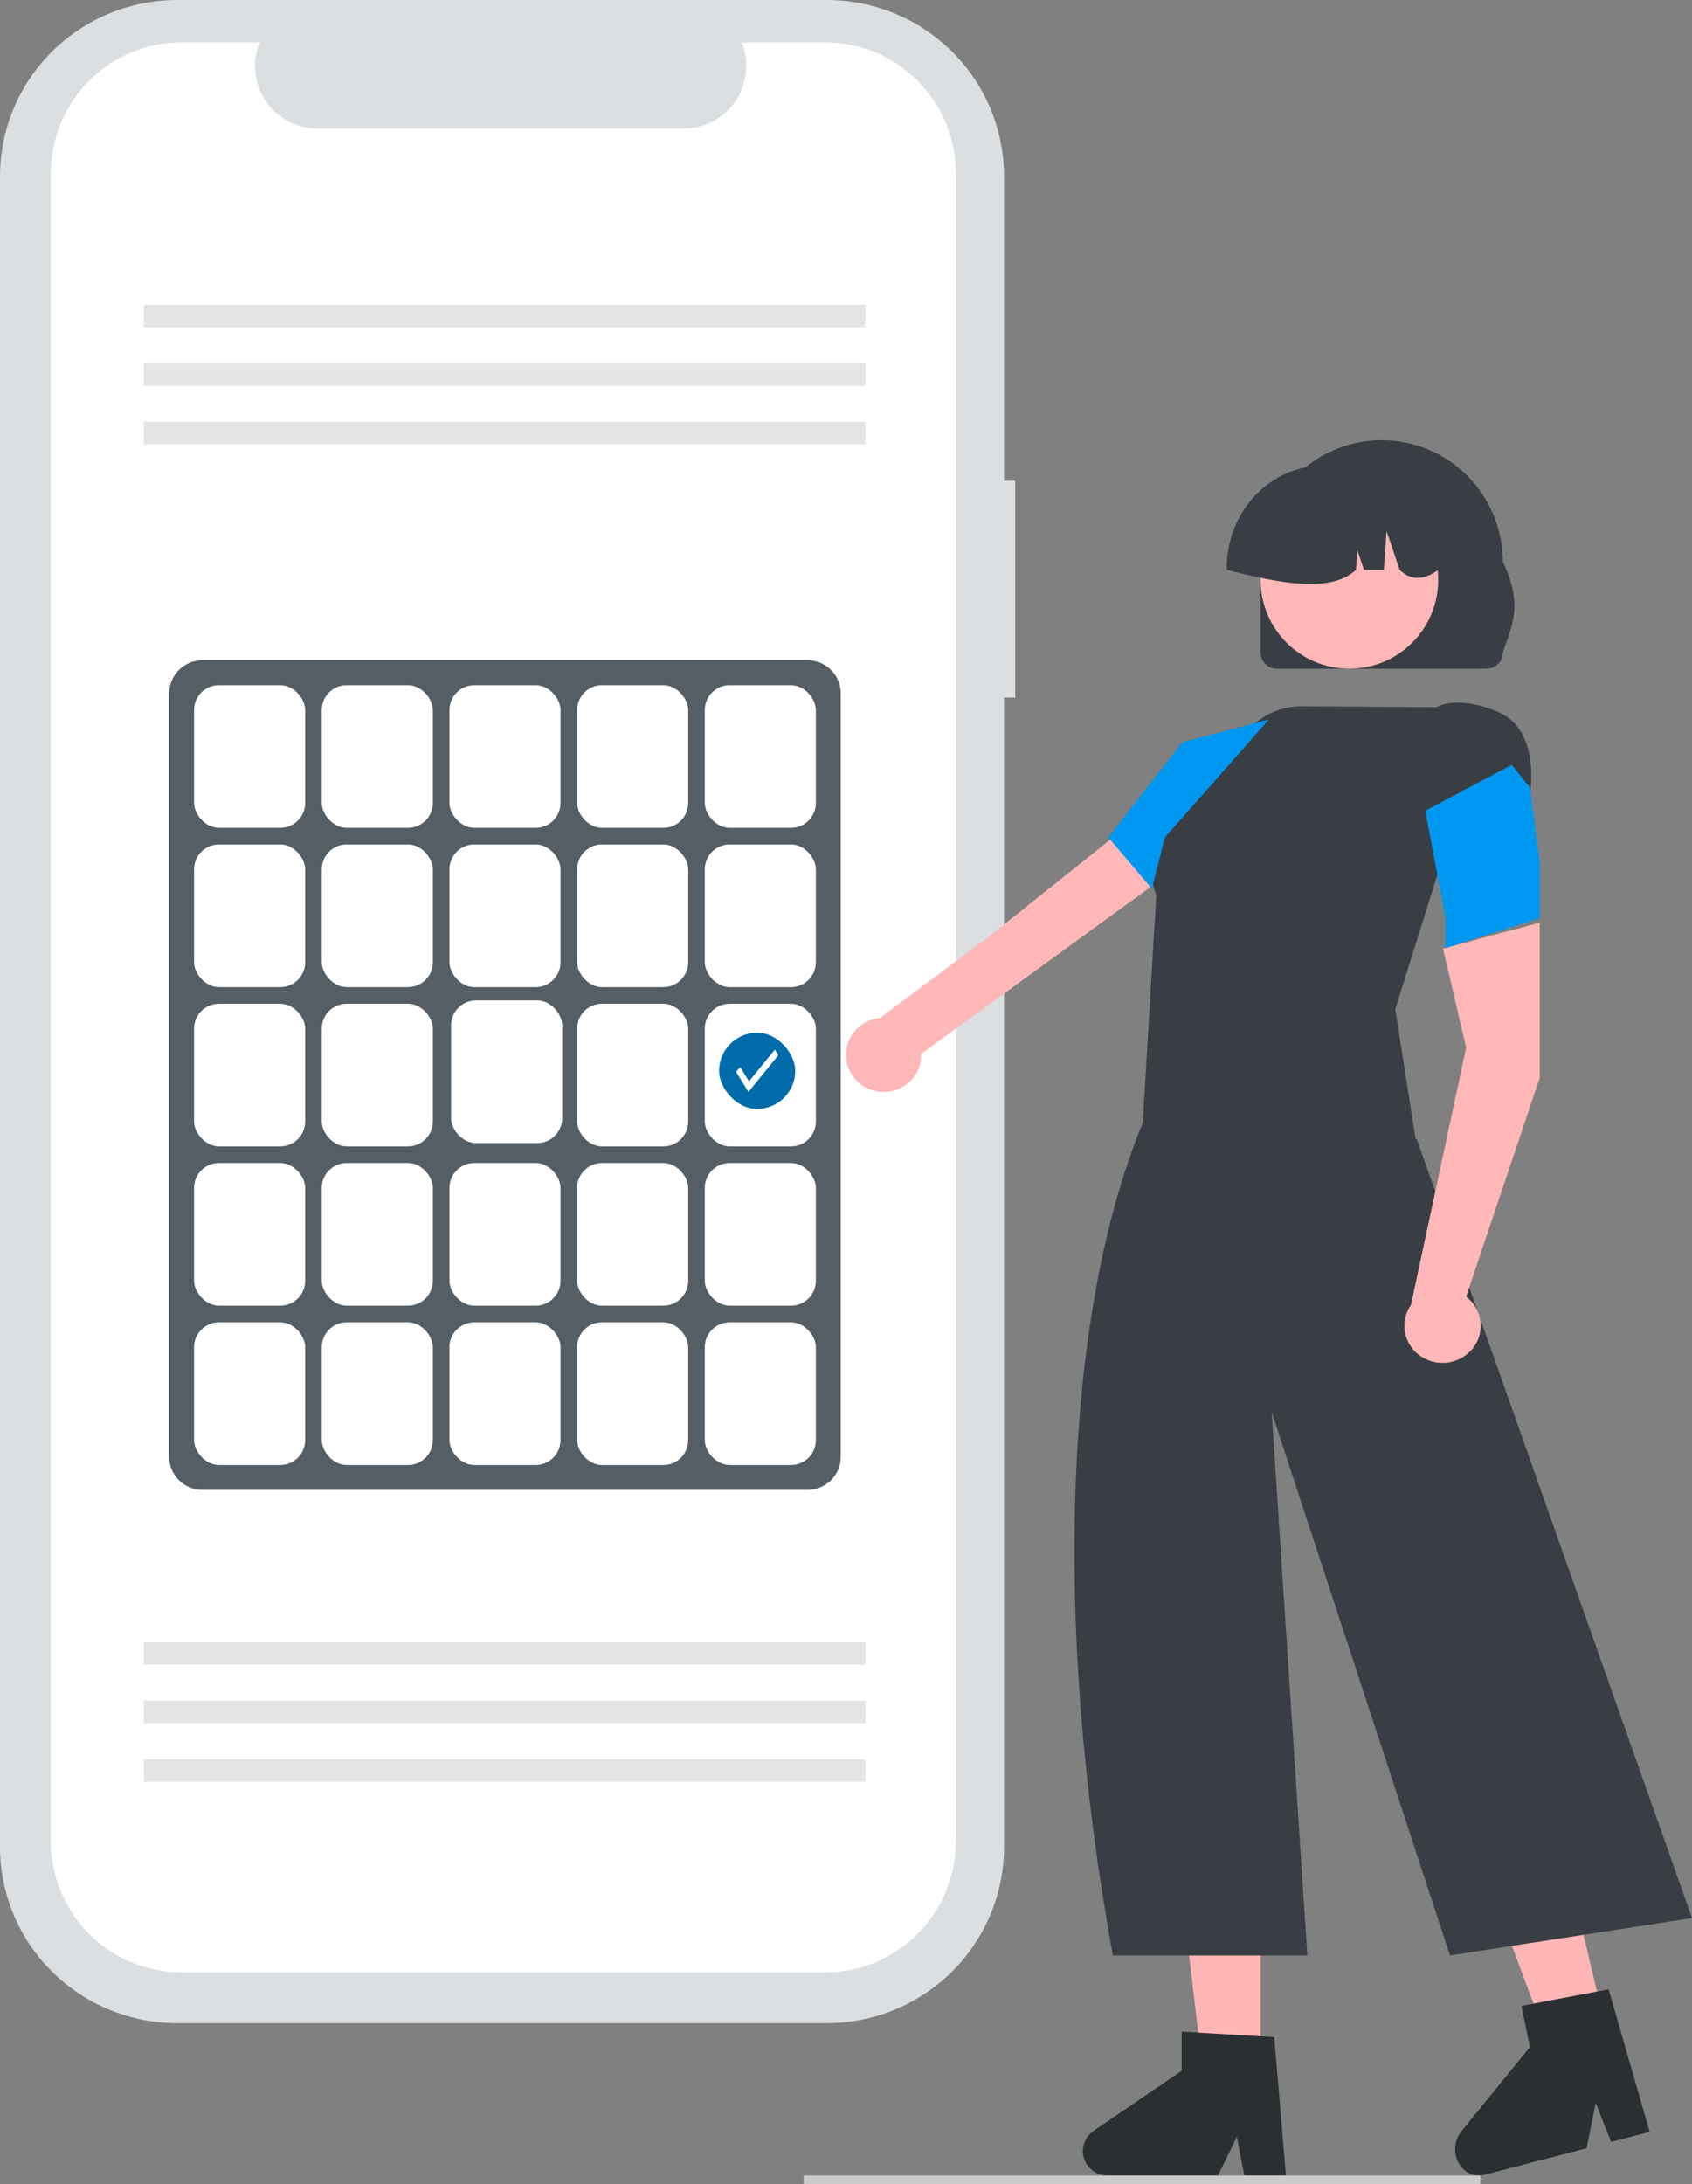 <svg width="200" height="258" viewBox="0 0 200 258" fill="none" xmlns="http://www.w3.org/2000/svg">
<rect x="0" y="0" width="200" height="258" fill="#808080" stroke="none"/>
<path d="M120 56.795H118.678V20.821C118.678 15.299 116.469 10.003 112.537 6.098C108.605 2.194 103.272 6.09677e-06 97.712 0H20.966C15.405 -1.04515e-05 10.073 2.194 6.141 6.098C2.209 10.003 1.57863e-05 15.299 0 20.821V218.179C-2.63105e-06 223.701 2.209 228.997 6.141 232.902C10.072 236.806 15.405 239 20.966 239H97.712C103.272 239 108.605 236.806 112.537 232.902C116.469 228.997 118.678 223.701 118.678 218.179V82.403H120L120 56.795Z" fill="#DBDFE1"/>
<path d="M113 20.538V217.462C113 221.583 111.372 225.535 108.474 228.449C105.577 231.363 101.647 233 97.549 233H21.451C17.353 233 13.423 231.363 10.526 228.449C7.628 225.535 6 221.583 6 217.462V20.538C6 16.417 7.628 12.465 10.526 9.551C13.423 6.637 17.353 5 21.451 5H30.683C30.229 6.121 30.056 7.337 30.18 8.541C30.303 9.745 30.719 10.9 31.39 11.904C32.061 12.908 32.968 13.732 34.03 14.301C35.092 14.87 36.276 15.169 37.48 15.17H80.867C82.071 15.169 83.256 14.87 84.318 14.301C85.379 13.732 86.286 12.908 86.957 11.904C87.629 10.899 88.044 9.745 88.168 8.541C88.291 7.337 88.118 6.121 87.665 5H97.549C101.647 5 105.577 6.637 108.474 9.551C111.372 12.465 113 16.417 113 20.538Z" fill="white"/>
<path d="M103.834 128.955C104.473 129.046 105.124 128.998 105.742 128.814C106.36 128.63 106.93 128.314 107.411 127.89C107.892 127.465 108.273 126.942 108.526 126.356C108.78 125.771 108.901 125.138 108.88 124.501L136.621 104.331L149 85L116.505 110.945L104.002 120.26C102.92 120.365 101.915 120.859 101.178 121.647C100.44 122.435 100.021 123.462 100.001 124.534C99.98 125.606 100.359 126.648 101.066 127.463C101.772 128.278 102.757 128.809 103.834 128.955Z" fill="#FFB7B7"/>
<path d="M134 143L167 138.537L164.096 119H139.801L134 143Z" fill="#FFB6B6"/>
<path d="M190 240.466L183.255 242L174 217.264L183.954 215L190 240.466Z" fill="#FFB6B6"/>
<path d="M195 251.842L190.435 253.026L188.619 248.428L187.534 253.779L175.427 256.919C174.846 257.07 174.238 257.009 173.691 256.747C173.143 256.484 172.685 256.033 172.384 255.459C172.083 254.886 171.953 254.22 172.015 253.558C172.077 252.897 172.326 252.275 172.727 251.783L180.844 241.823L179.831 236.96L190.142 235L195 251.842Z" fill="#2A2F32"/>
<path d="M149 245H142.224L139 218H149V245Z" fill="#FFB6B6"/>
<path d="M152 257H147.086L146.209 252.42L143.963 257H130.93C130.305 257 129.697 256.803 129.194 256.437C128.69 256.072 128.319 255.557 128.133 254.968C127.947 254.379 127.956 253.747 128.16 253.164C128.364 252.581 128.751 252.078 129.265 251.727L139.673 244.631V240L150.62 240.645L152 257Z" fill="#2A2F32"/>
<path d="M167.469 134.565L135.351 132C125.874 154.228 124.263 191.054 131.546 231H154.535L150.315 166.812L171.393 231L200 226.586L167.469 134.565Z" fill="#383E43"/>
<path d="M149 77.072V66.358C149 62.55 150.509 58.898 153.194 56.205C155.879 53.513 159.521 52 163.319 52C167.116 52 170.758 53.513 173.444 56.205C176.129 58.898 177.638 62.55 177.638 66.358C180.161 71.631 178.583 74.138 177.638 77.072C177.637 77.583 177.434 78.073 177.074 78.434C176.713 78.796 176.225 78.999 175.715 79H150.924C150.414 78.999 149.925 78.796 149.564 78.435C149.204 78.073 149.001 77.583 149 77.072Z" fill="#383E43"/>
<path d="M159.5 79C153.701 79 149 74.299 149 68.5C149 62.701 153.701 58 159.5 58C165.299 58 170 62.701 170 68.5C170 74.299 165.299 79 159.5 79Z" fill="#FFB7B7"/>
<path d="M145 67.097C145.003 63.89 146.208 60.815 148.349 58.547C150.491 56.279 153.394 55.004 156.422 55H158.578C161.606 55.004 164.509 56.279 166.651 58.547C168.792 60.815 169.997 63.89 170 67.097V67.326C168.386 68.494 166.853 68.665 165.445 67.326L163.892 62.719L163.581 67.326H161.227L160.442 65.001L160.285 67.326C157.105 70.194 151.092 68.819 145 67.326V67.097Z" fill="#383E43"/>
<path d="M167.551 136L135 133.964L136.679 105.739C135.475 102.496 135.455 99.71 136.621 97.463C137.624 95.617 139.308 94.206 141.338 93.511L147.45 86.354C148.237 85.434 149.224 84.695 150.341 84.191C151.457 83.686 152.676 83.428 153.908 83.436L169.79 83.541C170.173 83.318 172.495 82.174 177.074 84.097C182.041 86.184 180.888 93.434 180.876 93.507L180.864 93.575L180.809 93.622L170.246 102.248L164.926 119.203L167.551 136Z" fill="#383E43"/>
<path d="M173.538 159.858C174.025 159.433 174.411 158.908 174.667 158.322C174.924 157.735 175.045 157.102 175.022 156.465C175 155.828 174.834 155.204 174.537 154.636C174.24 154.068 173.818 153.571 173.302 153.178L182 127.329V109L170.56 112.055L173.302 123.765L166.78 154.153C166.159 155.041 165.895 156.119 166.038 157.183C166.18 158.247 166.719 159.224 167.553 159.927C168.386 160.631 169.456 161.012 170.56 161C171.663 160.987 172.724 160.581 173.54 159.859L173.538 159.858Z" fill="#FFB7B7"/>
<path d="M182 108.459L170.864 112V108.459L168.47 95.766L178.688 90.352L180.853 93.032V93.093L182 101.882V108.459Z" fill="#0097F0"/>
<path d="M137.699 98.908L136.153 104.979L131 98.908L139.76 87.68L149.978 85L142.852 93.093L137.699 98.908Z" fill="#0097F0"/>
<path d="M102.285 36H17V38.661H102.285V36Z" fill="#E5E5E5"/>
<path d="M102.285 42.918H17V45.579H102.285V42.918Z" fill="#E5E5E5"/>
<path d="M102.285 49.836H17V52.497H102.285V49.836Z" fill="#E5E5E5"/>
<path d="M102.285 194H17V196.661H102.285V194Z" fill="#E5E5E5"/>
<path d="M102.285 200.918H17V203.579H102.285V200.918Z" fill="#E5E5E5"/>
<path d="M102.285 207.836H17V210.497H102.285V207.836Z" fill="#E5E5E5"/>
<path d="M174.964 258H95V257H175L174.964 258Z" fill="#CBCBCB"/>
<path d="M95.46 78H23.92C21.755 78 20 79.755 20 81.92V172.08C20 174.245 21.755 176 23.92 176H95.46C97.625 176 99.38 174.245 99.38 172.08V81.92C99.38 79.755 97.625 78 95.46 78Z" fill="#545E64"/>
<rect x="22.94" y="80.94" width="13.132" height="16.856" rx="2.94" fill="white"/>
<rect x="22.94" y="99.756" width="13.132" height="16.856" rx="2.94" fill="white"/>
<rect x="22.94" y="118.572" width="13.132" height="16.856" rx="2.94" fill="white"/>
<rect x="22.94" y="137.388" width="13.132" height="16.856" rx="2.94" fill="white"/>
<rect x="22.94" y="156.204" width="13.132" height="16.856" rx="2.94" fill="white"/>
<rect x="38.032" y="80.94" width="13.132" height="16.856" rx="2.94" fill="white"/>
<rect x="38.032" y="99.756" width="13.132" height="16.856" rx="2.94" fill="white"/>
<rect x="38.032" y="118.572" width="13.132" height="16.856" rx="2.94" fill="white"/>
<rect x="38.032" y="137.388" width="13.132" height="16.856" rx="2.94" fill="white"/>
<rect x="38.032" y="156.204" width="13.132" height="16.856" rx="2.94" fill="white"/>
<rect x="53.124" y="80.94" width="13.132" height="16.856" rx="2.94" fill="white"/>
<rect x="53.124" y="99.756" width="13.132" height="16.856" rx="2.94" fill="white"/>
<rect x="53.32" y="118.18" width="13.132" height="16.856" rx="2.94" fill="white"/>
<rect x="53.124" y="137.388" width="13.132" height="16.856" rx="2.94" fill="white"/>
<rect x="53.124" y="156.204" width="13.132" height="16.856" rx="2.94" fill="white"/>
<rect x="68.216" y="80.94" width="13.132" height="16.856" rx="2.94" fill="white"/>
<rect x="68.216" y="99.756" width="13.132" height="16.856" rx="2.94" fill="white"/>
<rect x="68.216" y="118.572" width="13.132" height="16.856" rx="2.94" fill="white"/>
<rect x="68.216" y="137.388" width="13.132" height="16.856" rx="2.94" fill="white"/>
<rect x="68.216" y="156.204" width="13.132" height="16.856" rx="2.94" fill="white"/>
<rect x="83.308" y="80.94" width="13.132" height="16.856" rx="2.94" fill="white"/>
<rect x="83.308" y="99.756" width="13.132" height="16.856" rx="2.94" fill="white"/>
<rect x="83.308" y="118.572" width="13.132" height="16.856" rx="2.94" fill="white"/>
<rect x="85" y="122" width="9" height="9" rx="4.5" fill="#006BAA"/>
<path d="M92 124.657L88.461 129C88.239 128.577 87 126.613 87 126.613C87.159 126.416 87.328 126.233 87.507 126.064L88.535 127.745L91.586 124C91.74 124.202 91.879 124.422 92 124.657Z" fill="white"/>
<rect x="83.308" y="137.388" width="13.132" height="16.856" rx="2.94" fill="white"/>
<rect x="83.308" y="156.204" width="13.132" height="16.856" rx="2.94" fill="white"/>
</svg>

